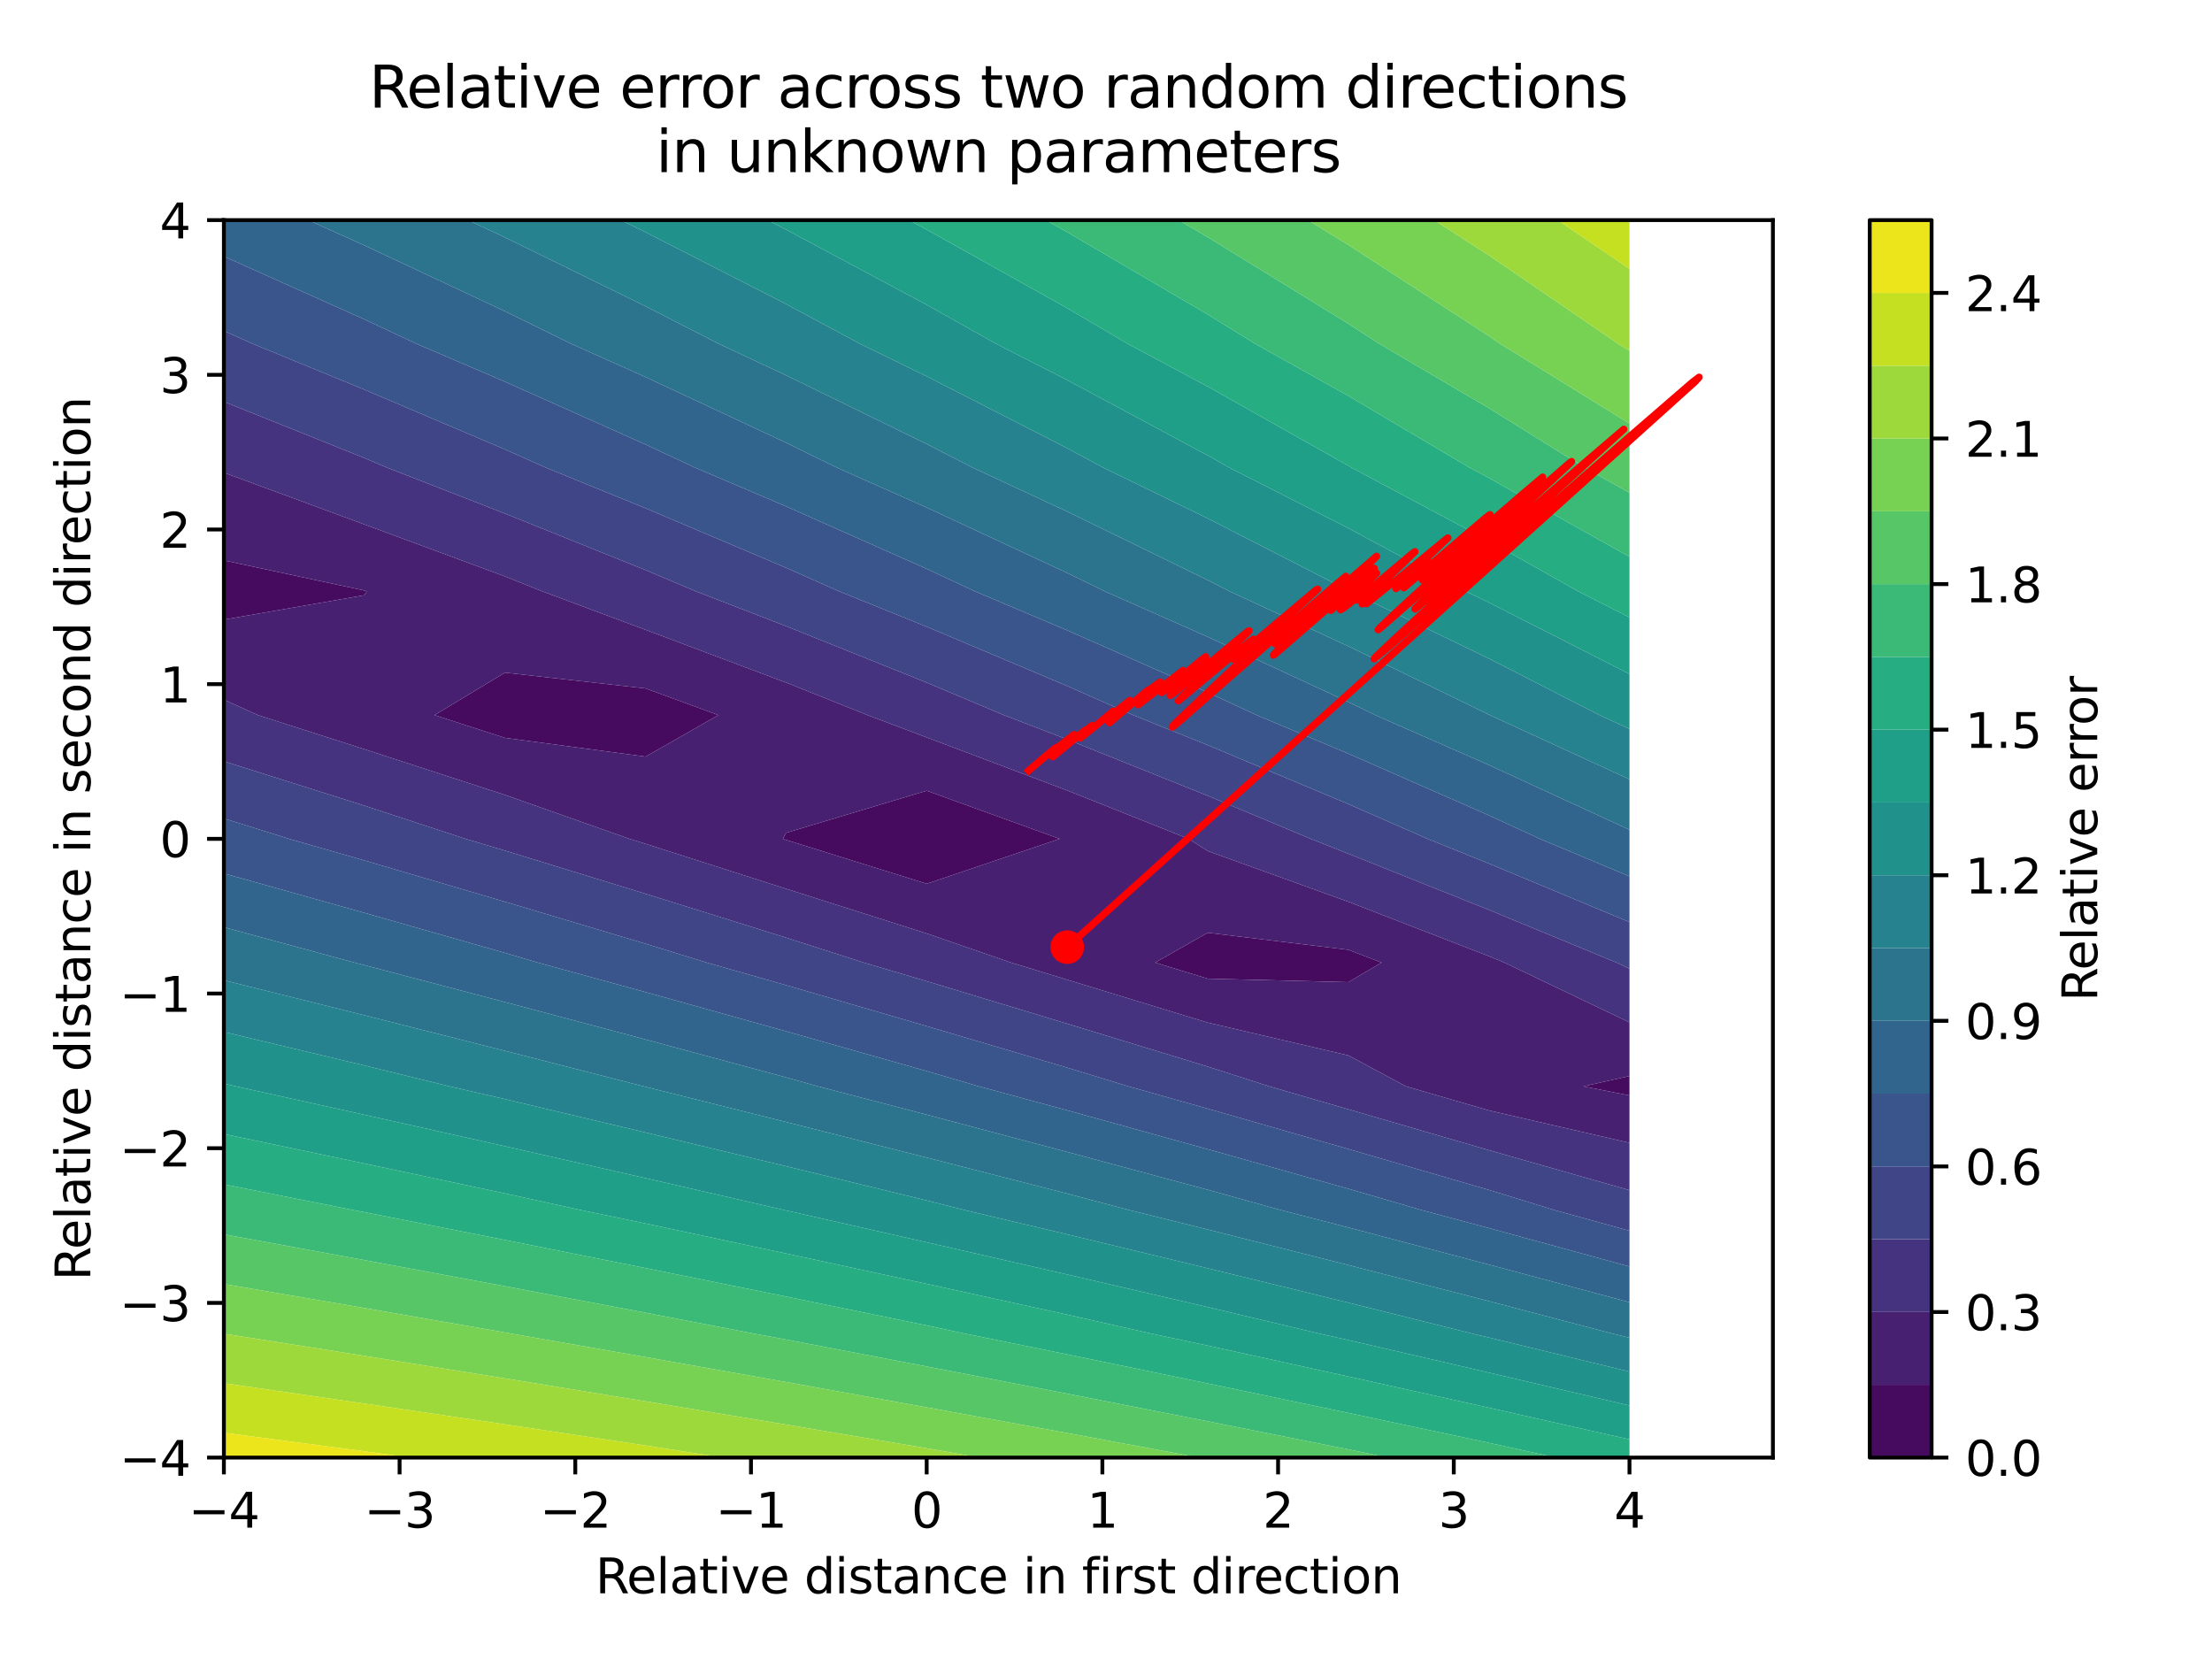 <?xml version="1.0" encoding="utf-8" standalone="no"?>
<!DOCTYPE svg PUBLIC "-//W3C//DTD SVG 1.1//EN"
  "http://www.w3.org/Graphics/SVG/1.1/DTD/svg11.dtd">
<svg xmlns:xlink="http://www.w3.org/1999/xlink" width="460.8pt" height="345.6pt" viewBox="0 0 460.8 345.6" xmlns="http://www.w3.org/2000/svg" version="1.1">
 <defs>
  <style type="text/css">*{stroke-linejoin: round; stroke-linecap: butt}</style>
 </defs>
 <g id="figure_1">
  <g id="patch_1">
   <path d="M 0 345.6 
L 460.8 345.6 
L 460.8 0 
L 0 0 
z
" style="fill: #ffffff"/>
  </g>
  <g id="axes_1">
   <g id="patch_2">
    <path d="M 46.64 303.64 
L 369.328 303.64 
L 369.328 45.856 
L 46.64 45.856 
z
" style="fill: #ffffff"/>
   </g>
   <g id="QuadContourSet_1">
    <path d="M 339.45 228.205 
L 339.45 226.305 
L 339.45 224.153 
L 329.828 226.305 
z
M 251.607 203.874 
L 280.888 204.595 
L 287.802 200.526 
L 280.888 197.861 
L 251.607 194.306 
L 240.637 200.526 
z
M 163.764 174.968 
L 193.045 184.099 
L 220.739 174.748 
L 193.045 164.722 
L 163.764 173.495 
L 163.077 174.748 
z
M 105.202 153.707 
L 134.483 157.62 
L 149.644 148.97 
L 134.483 143.414 
L 105.202 140.119 
L 90.509 148.97 
z
M 75.921 123.984 
L 76.396 123.191 
L 75.921 123.018 
L 46.64 116.739 
L 46.64 123.191 
L 46.64 129.074 
z
" clip-path="url(#p5fdb1853ab)" style="fill: #460b5e"/>
    <path d="M 310.169 231.326 
L 339.45 238.071 
L 339.45 228.205 
L 329.828 226.305 
L 339.45 224.153 
L 339.45 212.982 
L 313.396 200.526 
L 310.169 199.194 
L 280.888 187.855 
L 251.607 177.289 
L 247.623 174.748 
L 222.326 164.669 
L 193.045 153.618 
L 180.725 148.97 
L 163.764 142.195 
L 134.483 131.201 
L 112.991 123.191 
L 105.202 120.08 
L 75.921 109.253 
L 46.64 98.452 
L 46.64 116.739 
L 75.921 123.018 
L 76.396 123.191 
L 75.921 123.984 
L 46.64 129.074 
L 46.64 145.749 
L 53.732 148.97 
L 75.921 156.074 
L 105.202 165.593 
L 131.14 174.748 
L 134.483 175.781 
L 163.764 185.151 
L 193.045 194.455 
L 210.632 200.526 
L 222.326 204.097 
L 251.607 213.033 
L 280.888 219.865 
L 292.898 226.305 
z
M 240.637 200.526 
L 251.607 194.306 
L 280.888 197.861 
L 287.802 200.526 
L 280.888 204.595 
L 251.607 203.874 
z
M 163.077 174.748 
L 163.764 173.495 
L 193.045 164.722 
L 220.739 174.748 
L 193.045 184.099 
L 163.764 174.968 
z
M 90.509 148.97 
L 105.202 140.119 
L 134.483 143.414 
L 149.644 148.97 
L 134.483 157.62 
L 105.202 153.707 
z
" clip-path="url(#p5fdb1853ab)" style="fill: #482071"/>
    <path d="M 280.888 231.089 
L 310.169 239.603 
L 339.45 247.937 
L 339.45 238.071 
L 310.169 231.326 
L 292.898 226.305 
L 280.888 219.865 
L 251.607 213.033 
L 222.326 204.097 
L 210.632 200.526 
L 193.045 194.455 
L 163.764 185.151 
L 134.483 175.781 
L 131.14 174.748 
L 105.202 165.593 
L 75.921 156.074 
L 53.732 148.97 
L 46.64 145.749 
L 46.64 148.97 
L 46.64 158.583 
L 75.921 167.832 
L 96.979 174.748 
L 105.202 177.195 
L 134.483 186.189 
L 163.764 195.333 
L 179.932 200.526 
L 193.045 204.4 
L 222.326 213.256 
L 251.607 222.192 
L 264.407 226.305 
z
M 339.45 212.982 
L 339.45 201.81 
L 336.766 200.526 
L 310.169 189.544 
L 280.888 177.849 
L 273.069 174.748 
L 251.607 165.774 
L 222.326 154.04 
L 209.129 148.97 
L 193.045 142.201 
L 163.764 130.439 
L 144.972 123.191 
L 134.483 118.758 
L 105.202 106.989 
L 80.622 97.413 
L 75.921 95.42 
L 46.64 83.667 
L 46.64 97.413 
L 46.64 98.452 
L 75.921 109.253 
L 105.202 120.08 
L 112.991 123.191 
L 134.483 131.201 
L 163.764 142.195 
L 180.725 148.97 
L 193.045 153.618 
L 222.326 164.669 
L 247.623 174.748 
L 251.607 177.289 
L 280.888 187.855 
L 310.169 199.194 
L 313.396 200.526 
z
" clip-path="url(#p5fdb1853ab)" style="fill: #46337f"/>
    <path d="M 339.45 256.397 
L 339.45 252.083 
L 339.45 247.937 
L 310.169 239.603 
L 280.888 231.089 
L 264.407 226.305 
L 251.607 222.192 
L 222.326 213.256 
L 193.045 204.4 
L 179.932 200.526 
L 163.764 195.333 
L 134.483 186.189 
L 105.202 177.195 
L 96.979 174.748 
L 75.921 167.832 
L 46.64 158.583 
L 46.64 170.498 
L 60.232 174.748 
L 75.921 179.244 
L 105.202 187.85 
L 134.483 196.597 
L 147.226 200.526 
L 163.764 205.232 
L 193.045 213.762 
L 222.326 222.416 
L 235.071 226.305 
L 251.607 230.959 
L 280.888 239.362 
L 310.169 247.881 
L 323.84 252.083 
z
M 339.45 201.81 
L 339.45 200.526 
L 339.45 192.091 
L 310.169 179.895 
L 297.404 174.748 
L 280.888 167.501 
L 251.607 155.224 
L 236.049 148.97 
L 222.326 142.907 
L 193.045 130.558 
L 174.813 123.191 
L 163.764 118.285 
L 134.483 105.877 
L 113.697 97.413 
L 105.202 93.626 
L 75.921 81.172 
L 52.69 71.634 
L 46.64 68.929 
L 46.64 71.634 
L 46.64 83.667 
L 75.921 95.42 
L 80.622 97.413 
L 105.202 106.989 
L 134.483 118.758 
L 144.972 123.191 
L 163.764 130.439 
L 193.045 142.201 
L 209.129 148.97 
L 222.326 154.04 
L 251.607 165.774 
L 273.069 174.748 
L 280.888 177.849 
L 310.169 189.544 
L 336.766 200.526 
z
" clip-path="url(#p5fdb1853ab)" style="fill: #404588"/>
    <path d="M 310.169 255.83 
L 339.45 263.839 
L 339.45 256.397 
L 323.84 252.083 
L 310.169 247.881 
L 280.888 239.362 
L 251.607 230.959 
L 235.071 226.305 
L 222.326 222.416 
L 193.045 213.762 
L 163.764 205.232 
L 147.226 200.526 
L 134.483 196.597 
L 105.202 187.85 
L 75.921 179.244 
L 60.232 174.748 
L 46.64 170.498 
L 46.64 174.748 
L 46.64 181.951 
L 75.921 190.161 
L 105.202 198.504 
L 112.045 200.526 
L 134.483 206.67 
L 163.764 214.837 
L 193.045 223.124 
L 203.915 226.305 
L 222.326 231.297 
L 251.607 239.406 
L 280.888 247.635 
L 296.173 252.083 
z
M 310.169 179.895 
L 339.45 192.091 
L 339.45 182.562 
L 320.789 174.748 
L 310.169 169.855 
L 280.888 157 
L 261.78 148.97 
L 251.607 144.254 
L 222.326 131.314 
L 203.115 123.191 
L 193.045 118.502 
L 163.764 105.491 
L 144.79 97.413 
L 134.483 92.596 
L 105.202 79.524 
L 86.797 71.634 
L 75.921 66.538 
L 46.64 53.413 
L 46.64 68.929 
L 52.69 71.634 
L 75.921 81.172 
L 105.202 93.626 
L 113.697 97.413 
L 134.483 105.877 
L 163.764 118.285 
L 174.813 123.191 
L 193.045 130.558 
L 222.326 142.907 
L 236.049 148.97 
L 251.607 155.224 
L 280.888 167.501 
L 297.404 174.748 
z
" clip-path="url(#p5fdb1853ab)" style="fill: #39558c"/>
    <path d="M 280.888 255.704 
L 310.169 263.439 
L 339.45 271.281 
L 339.45 263.839 
L 310.169 255.83 
L 296.173 252.083 
L 280.888 247.635 
L 251.607 239.406 
L 222.326 231.297 
L 203.915 226.305 
L 193.045 223.124 
L 163.764 214.837 
L 134.483 206.67 
L 112.045 200.526 
L 105.202 198.504 
L 75.921 190.161 
L 46.64 181.951 
L 46.64 193.149 
L 73.831 200.526 
L 75.921 201.055 
L 105.202 208.751 
L 134.483 216.539 
L 163.764 224.442 
L 170.411 226.305 
L 193.045 232.204 
L 222.326 239.974 
L 251.607 247.854 
L 266.83 252.083 
z
M 339.45 182.562 
L 339.45 174.748 
L 339.45 172.856 
L 310.169 159.369 
L 286.503 148.97 
L 280.888 146.238 
L 251.607 132.671 
L 230.167 123.191 
L 222.326 119.363 
L 193.045 105.733 
L 174.345 97.413 
L 163.764 92.233 
L 134.483 78.55 
L 119.03 71.634 
L 105.202 64.853 
L 75.921 51.122 
L 64.218 45.856 
L 46.64 45.856 
L 46.64 53.413 
L 75.921 66.538 
L 86.797 71.634 
L 105.202 79.524 
L 134.483 92.596 
L 144.79 97.413 
L 163.764 105.491 
L 193.045 118.502 
L 203.115 123.191 
L 222.326 131.314 
L 251.607 144.254 
L 261.78 148.97 
L 280.888 157 
L 310.169 169.855 
L 320.789 174.748 
z
" clip-path="url(#p5fdb1853ab)" style="fill: #32658e"/>
    <path d="M 339.45 278.679 
L 339.45 277.862 
L 339.45 271.281 
L 310.169 263.439 
L 280.888 255.704 
L 266.83 252.083 
L 251.607 247.854 
L 222.326 239.974 
L 193.045 232.204 
L 170.411 226.305 
L 163.764 224.442 
L 134.483 216.539 
L 105.202 208.751 
L 75.921 201.055 
L 73.831 200.526 
L 46.64 193.149 
L 46.64 200.526 
L 46.64 204.199 
L 75.921 211.505 
L 105.202 218.903 
L 134.067 226.305 
L 134.483 226.405 
L 163.764 233.732 
L 193.045 241.139 
L 222.326 248.65 
L 235.271 252.083 
L 251.607 256.121 
L 280.888 263.536 
L 310.169 271.049 
L 336.096 277.862 
z
M 310.169 159.369 
L 339.45 172.856 
L 339.45 162.349 
L 310.357 148.97 
L 310.169 148.873 
L 280.888 134.628 
L 256.163 123.191 
L 251.607 120.858 
L 222.326 106.573 
L 202.627 97.413 
L 193.045 92.499 
L 163.764 78.184 
L 149.747 71.634 
L 134.483 63.803 
L 105.202 49.461 
L 97.519 45.856 
L 75.921 45.856 
L 64.218 45.856 
L 75.921 51.122 
L 105.202 64.853 
L 119.03 71.634 
L 134.483 78.55 
L 163.764 92.233 
L 174.345 97.413 
L 193.045 105.733 
L 222.326 119.363 
L 230.167 123.191 
L 251.607 132.671 
L 280.888 146.238 
L 286.503 148.97 
z
" clip-path="url(#p5fdb1853ab)" style="fill: #2c738e"/>
    <path d="M 310.169 278.628 
L 339.45 285.737 
L 339.45 278.679 
L 336.096 277.862 
L 310.169 271.049 
L 280.888 263.536 
L 251.607 256.121 
L 235.271 252.083 
L 222.326 248.65 
L 193.045 241.139 
L 163.764 233.732 
L 134.483 226.405 
L 134.067 226.305 
L 105.202 218.903 
L 75.921 211.505 
L 46.64 204.199 
L 46.64 214.962 
L 75.921 221.955 
L 93.659 226.305 
L 105.202 228.965 
L 134.483 235.915 
L 163.764 242.945 
L 193.045 250.073 
L 200.989 252.083 
L 222.326 257.137 
L 251.607 264.207 
L 280.888 271.368 
L 306.884 277.862 
z
M 339.45 162.349 
L 339.45 151.841 
L 333.205 148.97 
L 310.169 137.196 
L 281.247 123.191 
L 280.888 122.999 
L 251.607 108.004 
L 229.826 97.413 
L 222.326 93.382 
L 193.045 78.397 
L 179.188 71.634 
L 163.764 63.353 
L 134.483 48.376 
L 129.334 45.856 
L 105.202 45.856 
L 97.519 45.856 
L 105.202 49.461 
L 134.483 63.803 
L 149.747 71.634 
L 163.764 78.184 
L 193.045 92.499 
L 202.627 97.413 
L 222.326 106.573 
L 251.607 120.858 
L 256.163 123.191 
L 280.888 134.628 
L 310.169 148.873 
L 310.357 148.97 
z
" clip-path="url(#p5fdb1853ab)" style="fill: #26828e"/>
    <path d="M 280.888 279.159 
L 310.169 285.94 
L 339.45 292.795 
L 339.45 285.737 
L 310.169 278.628 
L 306.884 277.862 
L 280.888 271.368 
L 251.607 264.207 
L 222.326 257.137 
L 200.989 252.083 
L 193.045 250.073 
L 163.764 242.945 
L 134.483 235.915 
L 105.202 228.965 
L 93.659 226.305 
L 75.921 221.955 
L 46.64 214.962 
L 46.64 225.724 
L 49.117 226.305 
L 75.921 232.229 
L 105.202 238.787 
L 134.483 245.426 
L 163.425 252.083 
L 163.764 252.157 
L 193.045 258.793 
L 222.326 265.499 
L 251.607 272.293 
L 275.066 277.862 
z
M 339.45 151.841 
L 339.45 148.97 
L 339.45 140.403 
L 310.169 125.519 
L 305.362 123.191 
L 280.888 110.035 
L 256.09 97.413 
L 251.607 94.886 
L 222.326 79.178 
L 207.537 71.634 
L 193.045 63.486 
L 163.764 47.837 
L 159.887 45.856 
L 134.483 45.856 
L 129.334 45.856 
L 134.483 48.376 
L 163.764 63.353 
L 179.188 71.634 
L 193.045 78.397 
L 222.326 93.382 
L 229.826 97.413 
L 251.607 108.004 
L 280.888 122.999 
L 281.247 123.191 
L 310.169 137.196 
L 333.205 148.97 
z
" clip-path="url(#p5fdb1853ab)" style="fill: #21918c"/>
    <path d="M 251.607 280.316 
L 280.888 286.747 
L 310.169 293.252 
L 339.45 299.854 
L 339.45 292.795 
L 310.169 285.94 
L 280.888 279.159 
L 275.066 277.862 
L 251.607 272.293 
L 222.326 265.499 
L 193.045 258.793 
L 163.764 252.157 
L 163.425 252.083 
L 134.483 245.426 
L 105.202 238.787 
L 75.921 232.229 
L 49.117 226.305 
L 46.64 225.724 
L 46.64 226.305 
L 46.64 236.226 
L 75.921 242.378 
L 105.202 248.61 
L 121.045 252.083 
L 134.483 254.871 
L 163.764 261.125 
L 193.045 267.451 
L 222.326 273.862 
L 240.063 277.862 
z
M 310.169 125.519 
L 339.45 140.403 
L 339.45 128.614 
L 328.766 123.191 
L 310.169 112.686 
L 281.535 97.413 
L 280.888 97.03 
L 251.607 80.531 
L 234.938 71.634 
L 222.326 64.202 
L 193.045 47.831 
L 189.346 45.856 
L 163.764 45.856 
L 159.887 45.856 
L 163.764 47.837 
L 193.045 63.486 
L 207.537 71.634 
L 222.326 79.178 
L 251.607 94.886 
L 256.09 97.413 
L 280.888 110.035 
L 305.362 123.191 
z
" clip-path="url(#p5fdb1853ab)" style="fill: #1f9f88"/>
    <path d="M 222.326 282.137 
L 251.607 288.2 
L 280.888 294.336 
L 310.169 300.564 
L 324.1 303.64 
L 339.45 303.64 
L 339.45 299.854 
L 310.169 293.252 
L 280.888 286.747 
L 251.607 280.316 
L 240.063 277.862 
L 222.326 273.862 
L 193.045 267.451 
L 163.764 261.125 
L 134.483 254.871 
L 121.045 252.083 
L 105.202 248.61 
L 75.921 242.378 
L 46.64 236.226 
L 46.64 246.714 
L 73.622 252.083 
L 75.921 252.519 
L 105.202 258.309 
L 134.483 264.165 
L 163.764 270.094 
L 193.045 276.108 
L 201.233 277.862 
z
M 339.45 128.614 
L 339.45 123.191 
L 339.45 115.991 
L 310.169 99.565 
L 306.134 97.413 
L 280.888 82.469 
L 261.509 71.634 
L 251.607 65.511 
L 222.326 48.352 
L 217.854 45.856 
L 193.045 45.856 
L 189.346 45.856 
L 193.045 47.831 
L 222.326 64.202 
L 234.938 71.634 
L 251.607 80.531 
L 280.888 97.03 
L 281.535 97.413 
L 310.169 112.686 
L 328.766 123.191 
z
" clip-path="url(#p5fdb1853ab)" style="fill: #26ad81"/>
    <path d="M 163.764 279.048 
L 193.045 284.656 
L 222.326 290.332 
L 251.607 296.084 
L 280.888 301.925 
L 289.105 303.64 
L 310.169 303.64 
L 324.1 303.64 
L 310.169 300.564 
L 280.888 294.336 
L 251.607 288.2 
L 222.326 282.137 
L 201.233 277.862 
L 193.045 276.108 
L 163.764 270.094 
L 134.483 264.165 
L 105.202 258.309 
L 75.921 252.519 
L 73.622 252.083 
L 46.64 246.714 
L 46.64 252.083 
L 46.64 257.131 
L 75.921 262.502 
L 105.202 267.941 
L 134.483 273.46 
L 157.31 277.862 
z
M 310.169 99.565 
L 339.45 115.991 
L 339.45 102.658 
L 330.081 97.413 
L 310.169 85.019 
L 287.354 71.634 
L 280.888 67.433 
L 251.607 49.408 
L 245.532 45.856 
L 222.326 45.856 
L 217.854 45.856 
L 222.326 48.352 
L 251.607 65.511 
L 261.509 71.634 
L 280.888 82.469 
L 306.134 97.413 
z
" clip-path="url(#p5fdb1853ab)" style="fill: #3aba76"/>
    <path d="M 134.483 282.708 
L 163.764 287.906 
L 193.045 293.176 
L 222.326 298.527 
L 249.779 303.64 
L 251.607 303.64 
L 280.888 303.64 
L 289.105 303.64 
L 280.888 301.925 
L 251.607 296.084 
L 222.326 290.332 
L 193.045 284.656 
L 163.764 279.048 
L 157.31 277.862 
L 134.483 273.46 
L 105.202 267.941 
L 75.921 262.502 
L 46.64 257.131 
L 46.64 267.476 
L 75.921 272.485 
L 105.202 277.574 
L 106.776 277.862 
z
M 339.45 102.658 
L 339.45 97.413 
L 339.45 88.219 
L 312.558 71.634 
L 310.169 70.001 
L 280.888 51.013 
L 272.479 45.856 
L 251.607 45.856 
L 245.532 45.856 
L 251.607 49.408 
L 280.888 67.433 
L 287.354 71.634 
L 310.169 85.019 
L 330.081 97.413 
z
" clip-path="url(#p5fdb1853ab)" style="fill: #56c667"/>
    <path d="M 75.921 282.448 
L 105.202 287.144 
L 134.483 291.916 
L 163.764 296.764 
L 193.045 301.696 
L 204.1 303.64 
L 222.326 303.64 
L 249.779 303.64 
L 222.326 298.527 
L 193.045 293.176 
L 163.764 287.906 
L 134.483 282.708 
L 106.776 277.862 
L 105.202 277.574 
L 75.921 272.485 
L 46.64 267.476 
L 46.64 277.821 
L 46.886 277.862 
z
M 339.45 88.219 
L 339.45 73.063 
L 337.133 71.634 
L 310.169 53.193 
L 298.782 45.856 
L 280.888 45.856 
L 272.479 45.856 
L 280.888 51.013 
L 310.169 70.001 
L 312.558 71.634 
z
" clip-path="url(#p5fdb1853ab)" style="fill: #77d153"/>
    <path d="M 75.921 292.387 
L 105.202 296.713 
L 134.483 301.124 
L 150.582 303.64 
L 163.764 303.64 
L 193.045 303.64 
L 204.1 303.64 
L 193.045 301.696 
L 163.764 296.764 
L 134.483 291.916 
L 105.202 287.144 
L 75.921 282.448 
L 46.886 277.862 
L 46.64 277.821 
L 46.64 277.862 
L 46.64 288.142 
z
M 339.45 73.063 
L 339.45 71.634 
L 339.45 55.987 
L 324.518 45.856 
L 310.169 45.856 
L 298.782 45.856 
L 310.169 53.193 
L 337.133 71.634 
z
" clip-path="url(#p5fdb1853ab)" style="fill: #9dd93b"/>
    <path d="M 75.921 302.327 
L 85.399 303.64 
L 105.202 303.64 
L 134.483 303.64 
L 150.582 303.64 
L 134.483 301.124 
L 105.202 296.713 
L 75.921 292.387 
L 46.64 288.142 
L 46.64 298.463 
z
M 339.45 55.987 
L 339.45 45.856 
L 324.518 45.856 
z
" clip-path="url(#p5fdb1853ab)" style="fill: #c5e021"/>
    <path d="M 75.921 303.64 
L 85.399 303.64 
L 75.921 302.327 
L 46.64 298.463 
L 46.64 303.64 
z
" clip-path="url(#p5fdb1853ab)" style="fill: #ece51b"/>
   </g>
   <g id="PathCollection_1">
    <defs>
     <path id="m655311a689" d="M 0 3 
C 0.796 3 1.559 2.684 2.121 2.121 
C 2.684 1.559 3 0.796 3 0 
C 3 -0.796 2.684 -1.559 2.121 -2.121 
C 1.559 -2.684 0.796 -3 0 -3 
C -0.796 -3 -1.559 -2.684 -2.121 -2.121 
C -2.684 -1.559 -3 -0.796 -3 0 
C -3 0.796 -2.684 1.559 -2.121 2.121 
C -1.559 2.684 -0.796 3 0 3 
z
" style="stroke: #ff0000"/>
    </defs>
    <g clip-path="url(#p5fdb1853ab)">
     <use xlink:href="#m655311a689" x="222.326" y="197.304" style="fill: #ff0000; stroke: #ff0000"/>
    </g>
   </g>
   <g id="matplotlib.axis_1">
    <g id="xtick_1">
     <g id="line2d_1">
      <defs>
       <path id="m992c150902" d="M 0 0 
L 0 3.5 
" style="stroke: #000000; stroke-width: 0.8"/>
      </defs>
      <g>
       <use xlink:href="#m992c150902" x="46.64" y="303.64" style="stroke: #000000; stroke-width: 0.8"/>
      </g>
     </g>
     <g id="text_1">
      <!-- −4 -->
      <g transform="translate(39.269 318.238) scale(0.1 -0.1)">
       <defs>
        <path id="DejaVuSans-2212" d="M 678 2272 
L 4684 2272 
L 4684 1741 
L 678 1741 
L 678 2272 
z
" transform="scale(0.016)"/>
        <path id="DejaVuSans-34" d="M 2419 4116 
L 825 1625 
L 2419 1625 
L 2419 4116 
z
M 2253 4666 
L 3047 4666 
L 3047 1625 
L 3713 1625 
L 3713 1100 
L 3047 1100 
L 3047 0 
L 2419 0 
L 2419 1100 
L 313 1100 
L 313 1709 
L 2253 4666 
z
" transform="scale(0.016)"/>
       </defs>
       <use xlink:href="#DejaVuSans-2212"/>
       <use xlink:href="#DejaVuSans-34" transform="translate(83.789 0)"/>
      </g>
     </g>
    </g>
    <g id="xtick_2">
     <g id="line2d_2">
      <g>
       <use xlink:href="#m992c150902" x="83.241" y="303.64" style="stroke: #000000; stroke-width: 0.8"/>
      </g>
     </g>
     <g id="text_2">
      <!-- −3 -->
      <g transform="translate(75.87 318.238) scale(0.1 -0.1)">
       <defs>
        <path id="DejaVuSans-33" d="M 2597 2516 
Q 3050 2419 3304 2112 
Q 3559 1806 3559 1356 
Q 3559 666 3084 287 
Q 2609 -91 1734 -91 
Q 1441 -91 1130 -33 
Q 819 25 488 141 
L 488 750 
Q 750 597 1062 519 
Q 1375 441 1716 441 
Q 2309 441 2620 675 
Q 2931 909 2931 1356 
Q 2931 1769 2642 2001 
Q 2353 2234 1838 2234 
L 1294 2234 
L 1294 2753 
L 1863 2753 
Q 2328 2753 2575 2939 
Q 2822 3125 2822 3475 
Q 2822 3834 2567 4026 
Q 2313 4219 1838 4219 
Q 1578 4219 1281 4162 
Q 984 4106 628 3988 
L 628 4550 
Q 988 4650 1302 4700 
Q 1616 4750 1894 4750 
Q 2613 4750 3031 4423 
Q 3450 4097 3450 3541 
Q 3450 3153 3228 2886 
Q 3006 2619 2597 2516 
z
" transform="scale(0.016)"/>
       </defs>
       <use xlink:href="#DejaVuSans-2212"/>
       <use xlink:href="#DejaVuSans-33" transform="translate(83.789 0)"/>
      </g>
     </g>
    </g>
    <g id="xtick_3">
     <g id="line2d_3">
      <g>
       <use xlink:href="#m992c150902" x="119.843" y="303.64" style="stroke: #000000; stroke-width: 0.8"/>
      </g>
     </g>
     <g id="text_3">
      <!-- −2 -->
      <g transform="translate(112.471 318.238) scale(0.1 -0.1)">
       <defs>
        <path id="DejaVuSans-32" d="M 1228 531 
L 3431 531 
L 3431 0 
L 469 0 
L 469 531 
Q 828 903 1448 1529 
Q 2069 2156 2228 2338 
Q 2531 2678 2651 2914 
Q 2772 3150 2772 3378 
Q 2772 3750 2511 3984 
Q 2250 4219 1831 4219 
Q 1534 4219 1204 4116 
Q 875 4013 500 3803 
L 500 4441 
Q 881 4594 1212 4672 
Q 1544 4750 1819 4750 
Q 2544 4750 2975 4387 
Q 3406 4025 3406 3419 
Q 3406 3131 3298 2873 
Q 3191 2616 2906 2266 
Q 2828 2175 2409 1742 
Q 1991 1309 1228 531 
z
" transform="scale(0.016)"/>
       </defs>
       <use xlink:href="#DejaVuSans-2212"/>
       <use xlink:href="#DejaVuSans-32" transform="translate(83.789 0)"/>
      </g>
     </g>
    </g>
    <g id="xtick_4">
     <g id="line2d_4">
      <g>
       <use xlink:href="#m992c150902" x="156.444" y="303.64" style="stroke: #000000; stroke-width: 0.8"/>
      </g>
     </g>
     <g id="text_4">
      <!-- −1 -->
      <g transform="translate(149.073 318.238) scale(0.1 -0.1)">
       <defs>
        <path id="DejaVuSans-31" d="M 794 531 
L 1825 531 
L 1825 4091 
L 703 3866 
L 703 4441 
L 1819 4666 
L 2450 4666 
L 2450 531 
L 3481 531 
L 3481 0 
L 794 0 
L 794 531 
z
" transform="scale(0.016)"/>
       </defs>
       <use xlink:href="#DejaVuSans-2212"/>
       <use xlink:href="#DejaVuSans-31" transform="translate(83.789 0)"/>
      </g>
     </g>
    </g>
    <g id="xtick_5">
     <g id="line2d_5">
      <g>
       <use xlink:href="#m992c150902" x="193.045" y="303.64" style="stroke: #000000; stroke-width: 0.8"/>
      </g>
     </g>
     <g id="text_5">
      <!-- 0 -->
      <g transform="translate(189.864 318.238) scale(0.1 -0.1)">
       <defs>
        <path id="DejaVuSans-30" d="M 2034 4250 
Q 1547 4250 1301 3770 
Q 1056 3291 1056 2328 
Q 1056 1369 1301 889 
Q 1547 409 2034 409 
Q 2525 409 2770 889 
Q 3016 1369 3016 2328 
Q 3016 3291 2770 3770 
Q 2525 4250 2034 4250 
z
M 2034 4750 
Q 2819 4750 3233 4129 
Q 3647 3509 3647 2328 
Q 3647 1150 3233 529 
Q 2819 -91 2034 -91 
Q 1250 -91 836 529 
Q 422 1150 422 2328 
Q 422 3509 836 4129 
Q 1250 4750 2034 4750 
z
" transform="scale(0.016)"/>
       </defs>
       <use xlink:href="#DejaVuSans-30"/>
      </g>
     </g>
    </g>
    <g id="xtick_6">
     <g id="line2d_6">
      <g>
       <use xlink:href="#m992c150902" x="229.646" y="303.64" style="stroke: #000000; stroke-width: 0.8"/>
      </g>
     </g>
     <g id="text_6">
      <!-- 1 -->
      <g transform="translate(226.465 318.238) scale(0.1 -0.1)">
       <use xlink:href="#DejaVuSans-31"/>
      </g>
     </g>
    </g>
    <g id="xtick_7">
     <g id="line2d_7">
      <g>
       <use xlink:href="#m992c150902" x="266.248" y="303.64" style="stroke: #000000; stroke-width: 0.8"/>
      </g>
     </g>
     <g id="text_7">
      <!-- 2 -->
      <g transform="translate(263.066 318.238) scale(0.1 -0.1)">
       <use xlink:href="#DejaVuSans-32"/>
      </g>
     </g>
    </g>
    <g id="xtick_8">
     <g id="line2d_8">
      <g>
       <use xlink:href="#m992c150902" x="302.849" y="303.64" style="stroke: #000000; stroke-width: 0.8"/>
      </g>
     </g>
     <g id="text_8">
      <!-- 3 -->
      <g transform="translate(299.668 318.238) scale(0.1 -0.1)">
       <use xlink:href="#DejaVuSans-33"/>
      </g>
     </g>
    </g>
    <g id="xtick_9">
     <g id="line2d_9">
      <g>
       <use xlink:href="#m992c150902" x="339.45" y="303.64" style="stroke: #000000; stroke-width: 0.8"/>
      </g>
     </g>
     <g id="text_9">
      <!-- 4 -->
      <g transform="translate(336.269 318.238) scale(0.1 -0.1)">
       <use xlink:href="#DejaVuSans-34"/>
      </g>
     </g>
    </g>
    <g id="text_10">
     <!-- Relative distance in first direction -->
     <g transform="translate(124.04 331.917) scale(0.1 -0.1)">
      <defs>
       <path id="DejaVuSans-52" d="M 2841 2188 
Q 3044 2119 3236 1894 
Q 3428 1669 3622 1275 
L 4263 0 
L 3584 0 
L 2988 1197 
Q 2756 1666 2539 1819 
Q 2322 1972 1947 1972 
L 1259 1972 
L 1259 0 
L 628 0 
L 628 4666 
L 2053 4666 
Q 2853 4666 3247 4331 
Q 3641 3997 3641 3322 
Q 3641 2881 3436 2590 
Q 3231 2300 2841 2188 
z
M 1259 4147 
L 1259 2491 
L 2053 2491 
Q 2509 2491 2742 2702 
Q 2975 2913 2975 3322 
Q 2975 3731 2742 3939 
Q 2509 4147 2053 4147 
L 1259 4147 
z
" transform="scale(0.016)"/>
       <path id="DejaVuSans-65" d="M 3597 1894 
L 3597 1613 
L 953 1613 
Q 991 1019 1311 708 
Q 1631 397 2203 397 
Q 2534 397 2845 478 
Q 3156 559 3463 722 
L 3463 178 
Q 3153 47 2828 -22 
Q 2503 -91 2169 -91 
Q 1331 -91 842 396 
Q 353 884 353 1716 
Q 353 2575 817 3079 
Q 1281 3584 2069 3584 
Q 2775 3584 3186 3129 
Q 3597 2675 3597 1894 
z
M 3022 2063 
Q 3016 2534 2758 2815 
Q 2500 3097 2075 3097 
Q 1594 3097 1305 2825 
Q 1016 2553 972 2059 
L 3022 2063 
z
" transform="scale(0.016)"/>
       <path id="DejaVuSans-6c" d="M 603 4863 
L 1178 4863 
L 1178 0 
L 603 0 
L 603 4863 
z
" transform="scale(0.016)"/>
       <path id="DejaVuSans-61" d="M 2194 1759 
Q 1497 1759 1228 1600 
Q 959 1441 959 1056 
Q 959 750 1161 570 
Q 1363 391 1709 391 
Q 2188 391 2477 730 
Q 2766 1069 2766 1631 
L 2766 1759 
L 2194 1759 
z
M 3341 1997 
L 3341 0 
L 2766 0 
L 2766 531 
Q 2569 213 2275 61 
Q 1981 -91 1556 -91 
Q 1019 -91 701 211 
Q 384 513 384 1019 
Q 384 1609 779 1909 
Q 1175 2209 1959 2209 
L 2766 2209 
L 2766 2266 
Q 2766 2663 2505 2880 
Q 2244 3097 1772 3097 
Q 1472 3097 1187 3025 
Q 903 2953 641 2809 
L 641 3341 
Q 956 3463 1253 3523 
Q 1550 3584 1831 3584 
Q 2591 3584 2966 3190 
Q 3341 2797 3341 1997 
z
" transform="scale(0.016)"/>
       <path id="DejaVuSans-74" d="M 1172 4494 
L 1172 3500 
L 2356 3500 
L 2356 3053 
L 1172 3053 
L 1172 1153 
Q 1172 725 1289 603 
Q 1406 481 1766 481 
L 2356 481 
L 2356 0 
L 1766 0 
Q 1100 0 847 248 
Q 594 497 594 1153 
L 594 3053 
L 172 3053 
L 172 3500 
L 594 3500 
L 594 4494 
L 1172 4494 
z
" transform="scale(0.016)"/>
       <path id="DejaVuSans-69" d="M 603 3500 
L 1178 3500 
L 1178 0 
L 603 0 
L 603 3500 
z
M 603 4863 
L 1178 4863 
L 1178 4134 
L 603 4134 
L 603 4863 
z
" transform="scale(0.016)"/>
       <path id="DejaVuSans-76" d="M 191 3500 
L 800 3500 
L 1894 563 
L 2988 3500 
L 3597 3500 
L 2284 0 
L 1503 0 
L 191 3500 
z
" transform="scale(0.016)"/>
       <path id="DejaVuSans-20" transform="scale(0.016)"/>
       <path id="DejaVuSans-64" d="M 2906 2969 
L 2906 4863 
L 3481 4863 
L 3481 0 
L 2906 0 
L 2906 525 
Q 2725 213 2448 61 
Q 2172 -91 1784 -91 
Q 1150 -91 751 415 
Q 353 922 353 1747 
Q 353 2572 751 3078 
Q 1150 3584 1784 3584 
Q 2172 3584 2448 3432 
Q 2725 3281 2906 2969 
z
M 947 1747 
Q 947 1113 1208 752 
Q 1469 391 1925 391 
Q 2381 391 2643 752 
Q 2906 1113 2906 1747 
Q 2906 2381 2643 2742 
Q 2381 3103 1925 3103 
Q 1469 3103 1208 2742 
Q 947 2381 947 1747 
z
" transform="scale(0.016)"/>
       <path id="DejaVuSans-73" d="M 2834 3397 
L 2834 2853 
Q 2591 2978 2328 3040 
Q 2066 3103 1784 3103 
Q 1356 3103 1142 2972 
Q 928 2841 928 2578 
Q 928 2378 1081 2264 
Q 1234 2150 1697 2047 
L 1894 2003 
Q 2506 1872 2764 1633 
Q 3022 1394 3022 966 
Q 3022 478 2636 193 
Q 2250 -91 1575 -91 
Q 1294 -91 989 -36 
Q 684 19 347 128 
L 347 722 
Q 666 556 975 473 
Q 1284 391 1588 391 
Q 1994 391 2212 530 
Q 2431 669 2431 922 
Q 2431 1156 2273 1281 
Q 2116 1406 1581 1522 
L 1381 1569 
Q 847 1681 609 1914 
Q 372 2147 372 2553 
Q 372 3047 722 3315 
Q 1072 3584 1716 3584 
Q 2034 3584 2315 3537 
Q 2597 3491 2834 3397 
z
" transform="scale(0.016)"/>
       <path id="DejaVuSans-6e" d="M 3513 2113 
L 3513 0 
L 2938 0 
L 2938 2094 
Q 2938 2591 2744 2837 
Q 2550 3084 2163 3084 
Q 1697 3084 1428 2787 
Q 1159 2491 1159 1978 
L 1159 0 
L 581 0 
L 581 3500 
L 1159 3500 
L 1159 2956 
Q 1366 3272 1645 3428 
Q 1925 3584 2291 3584 
Q 2894 3584 3203 3211 
Q 3513 2838 3513 2113 
z
" transform="scale(0.016)"/>
       <path id="DejaVuSans-63" d="M 3122 3366 
L 3122 2828 
Q 2878 2963 2633 3030 
Q 2388 3097 2138 3097 
Q 1578 3097 1268 2742 
Q 959 2388 959 1747 
Q 959 1106 1268 751 
Q 1578 397 2138 397 
Q 2388 397 2633 464 
Q 2878 531 3122 666 
L 3122 134 
Q 2881 22 2623 -34 
Q 2366 -91 2075 -91 
Q 1284 -91 818 406 
Q 353 903 353 1747 
Q 353 2603 823 3093 
Q 1294 3584 2113 3584 
Q 2378 3584 2631 3529 
Q 2884 3475 3122 3366 
z
" transform="scale(0.016)"/>
       <path id="DejaVuSans-66" d="M 2375 4863 
L 2375 4384 
L 1825 4384 
Q 1516 4384 1395 4259 
Q 1275 4134 1275 3809 
L 1275 3500 
L 2222 3500 
L 2222 3053 
L 1275 3053 
L 1275 0 
L 697 0 
L 697 3053 
L 147 3053 
L 147 3500 
L 697 3500 
L 697 3744 
Q 697 4328 969 4595 
Q 1241 4863 1831 4863 
L 2375 4863 
z
" transform="scale(0.016)"/>
       <path id="DejaVuSans-72" d="M 2631 2963 
Q 2534 3019 2420 3045 
Q 2306 3072 2169 3072 
Q 1681 3072 1420 2755 
Q 1159 2438 1159 1844 
L 1159 0 
L 581 0 
L 581 3500 
L 1159 3500 
L 1159 2956 
Q 1341 3275 1631 3429 
Q 1922 3584 2338 3584 
Q 2397 3584 2469 3576 
Q 2541 3569 2628 3553 
L 2631 2963 
z
" transform="scale(0.016)"/>
       <path id="DejaVuSans-6f" d="M 1959 3097 
Q 1497 3097 1228 2736 
Q 959 2375 959 1747 
Q 959 1119 1226 758 
Q 1494 397 1959 397 
Q 2419 397 2687 759 
Q 2956 1122 2956 1747 
Q 2956 2369 2687 2733 
Q 2419 3097 1959 3097 
z
M 1959 3584 
Q 2709 3584 3137 3096 
Q 3566 2609 3566 1747 
Q 3566 888 3137 398 
Q 2709 -91 1959 -91 
Q 1206 -91 779 398 
Q 353 888 353 1747 
Q 353 2609 779 3096 
Q 1206 3584 1959 3584 
z
" transform="scale(0.016)"/>
      </defs>
      <use xlink:href="#DejaVuSans-52"/>
      <use xlink:href="#DejaVuSans-65" transform="translate(64.982 0)"/>
      <use xlink:href="#DejaVuSans-6c" transform="translate(126.506 0)"/>
      <use xlink:href="#DejaVuSans-61" transform="translate(154.289 0)"/>
      <use xlink:href="#DejaVuSans-74" transform="translate(215.568 0)"/>
      <use xlink:href="#DejaVuSans-69" transform="translate(254.777 0)"/>
      <use xlink:href="#DejaVuSans-76" transform="translate(282.561 0)"/>
      <use xlink:href="#DejaVuSans-65" transform="translate(341.74 0)"/>
      <use xlink:href="#DejaVuSans-20" transform="translate(403.264 0)"/>
      <use xlink:href="#DejaVuSans-64" transform="translate(435.051 0)"/>
      <use xlink:href="#DejaVuSans-69" transform="translate(498.527 0)"/>
      <use xlink:href="#DejaVuSans-73" transform="translate(526.311 0)"/>
      <use xlink:href="#DejaVuSans-74" transform="translate(578.41 0)"/>
      <use xlink:href="#DejaVuSans-61" transform="translate(617.619 0)"/>
      <use xlink:href="#DejaVuSans-6e" transform="translate(678.898 0)"/>
      <use xlink:href="#DejaVuSans-63" transform="translate(742.277 0)"/>
      <use xlink:href="#DejaVuSans-65" transform="translate(797.258 0)"/>
      <use xlink:href="#DejaVuSans-20" transform="translate(858.781 0)"/>
      <use xlink:href="#DejaVuSans-69" transform="translate(890.568 0)"/>
      <use xlink:href="#DejaVuSans-6e" transform="translate(918.352 0)"/>
      <use xlink:href="#DejaVuSans-20" transform="translate(981.73 0)"/>
      <use xlink:href="#DejaVuSans-66" transform="translate(1013.518 0)"/>
      <use xlink:href="#DejaVuSans-69" transform="translate(1048.723 0)"/>
      <use xlink:href="#DejaVuSans-72" transform="translate(1076.506 0)"/>
      <use xlink:href="#DejaVuSans-73" transform="translate(1117.619 0)"/>
      <use xlink:href="#DejaVuSans-74" transform="translate(1169.719 0)"/>
      <use xlink:href="#DejaVuSans-20" transform="translate(1208.928 0)"/>
      <use xlink:href="#DejaVuSans-64" transform="translate(1240.715 0)"/>
      <use xlink:href="#DejaVuSans-69" transform="translate(1304.191 0)"/>
      <use xlink:href="#DejaVuSans-72" transform="translate(1331.975 0)"/>
      <use xlink:href="#DejaVuSans-65" transform="translate(1370.838 0)"/>
      <use xlink:href="#DejaVuSans-63" transform="translate(1432.361 0)"/>
      <use xlink:href="#DejaVuSans-74" transform="translate(1487.342 0)"/>
      <use xlink:href="#DejaVuSans-69" transform="translate(1526.551 0)"/>
      <use xlink:href="#DejaVuSans-6f" transform="translate(1554.334 0)"/>
      <use xlink:href="#DejaVuSans-6e" transform="translate(1615.516 0)"/>
     </g>
    </g>
   </g>
   <g id="matplotlib.axis_2">
    <g id="ytick_1">
     <g id="line2d_10">
      <defs>
       <path id="mbba100298b" d="M 0 0 
L -3.5 0 
" style="stroke: #000000; stroke-width: 0.8"/>
      </defs>
      <g>
       <use xlink:href="#mbba100298b" x="46.64" y="303.64" style="stroke: #000000; stroke-width: 0.8"/>
      </g>
     </g>
     <g id="text_11">
      <!-- −4 -->
      <g transform="translate(24.898 307.439) scale(0.1 -0.1)">
       <use xlink:href="#DejaVuSans-2212"/>
       <use xlink:href="#DejaVuSans-34" transform="translate(83.789 0)"/>
      </g>
     </g>
    </g>
    <g id="ytick_2">
     <g id="line2d_11">
      <g>
       <use xlink:href="#mbba100298b" x="46.64" y="271.417" style="stroke: #000000; stroke-width: 0.8"/>
      </g>
     </g>
     <g id="text_12">
      <!-- −3 -->
      <g transform="translate(24.898 275.216) scale(0.1 -0.1)">
       <use xlink:href="#DejaVuSans-2212"/>
       <use xlink:href="#DejaVuSans-33" transform="translate(83.789 0)"/>
      </g>
     </g>
    </g>
    <g id="ytick_3">
     <g id="line2d_12">
      <g>
       <use xlink:href="#mbba100298b" x="46.64" y="239.194" style="stroke: #000000; stroke-width: 0.8"/>
      </g>
     </g>
     <g id="text_13">
      <!-- −2 -->
      <g transform="translate(24.898 242.993) scale(0.1 -0.1)">
       <use xlink:href="#DejaVuSans-2212"/>
       <use xlink:href="#DejaVuSans-32" transform="translate(83.789 0)"/>
      </g>
     </g>
    </g>
    <g id="ytick_4">
     <g id="line2d_13">
      <g>
       <use xlink:href="#mbba100298b" x="46.64" y="206.971" style="stroke: #000000; stroke-width: 0.8"/>
      </g>
     </g>
     <g id="text_14">
      <!-- −1 -->
      <g transform="translate(24.898 210.77) scale(0.1 -0.1)">
       <use xlink:href="#DejaVuSans-2212"/>
       <use xlink:href="#DejaVuSans-31" transform="translate(83.789 0)"/>
      </g>
     </g>
    </g>
    <g id="ytick_5">
     <g id="line2d_14">
      <g>
       <use xlink:href="#mbba100298b" x="46.64" y="174.748" style="stroke: #000000; stroke-width: 0.8"/>
      </g>
     </g>
     <g id="text_15">
      <!-- 0 -->
      <g transform="translate(33.278 178.547) scale(0.1 -0.1)">
       <use xlink:href="#DejaVuSans-30"/>
      </g>
     </g>
    </g>
    <g id="ytick_6">
     <g id="line2d_15">
      <g>
       <use xlink:href="#mbba100298b" x="46.64" y="142.525" style="stroke: #000000; stroke-width: 0.8"/>
      </g>
     </g>
     <g id="text_16">
      <!-- 1 -->
      <g transform="translate(33.278 146.324) scale(0.1 -0.1)">
       <use xlink:href="#DejaVuSans-31"/>
      </g>
     </g>
    </g>
    <g id="ytick_7">
     <g id="line2d_16">
      <g>
       <use xlink:href="#mbba100298b" x="46.64" y="110.302" style="stroke: #000000; stroke-width: 0.8"/>
      </g>
     </g>
     <g id="text_17">
      <!-- 2 -->
      <g transform="translate(33.278 114.101) scale(0.1 -0.1)">
       <use xlink:href="#DejaVuSans-32"/>
      </g>
     </g>
    </g>
    <g id="ytick_8">
     <g id="line2d_17">
      <g>
       <use xlink:href="#mbba100298b" x="46.64" y="78.079" style="stroke: #000000; stroke-width: 0.8"/>
      </g>
     </g>
     <g id="text_18">
      <!-- 3 -->
      <g transform="translate(33.278 81.878) scale(0.1 -0.1)">
       <use xlink:href="#DejaVuSans-33"/>
      </g>
     </g>
    </g>
    <g id="ytick_9">
     <g id="line2d_18">
      <g>
       <use xlink:href="#mbba100298b" x="46.64" y="45.856" style="stroke: #000000; stroke-width: 0.8"/>
      </g>
     </g>
     <g id="text_19">
      <!-- 4 -->
      <g transform="translate(33.278 49.655) scale(0.1 -0.1)">
       <use xlink:href="#DejaVuSans-34"/>
      </g>
     </g>
    </g>
    <g id="text_20">
     <!-- Relative distance in second direction -->
     <g transform="translate(18.818 266.755) rotate(-90) scale(0.1 -0.1)">
      <use xlink:href="#DejaVuSans-52"/>
      <use xlink:href="#DejaVuSans-65" transform="translate(64.982 0)"/>
      <use xlink:href="#DejaVuSans-6c" transform="translate(126.506 0)"/>
      <use xlink:href="#DejaVuSans-61" transform="translate(154.289 0)"/>
      <use xlink:href="#DejaVuSans-74" transform="translate(215.568 0)"/>
      <use xlink:href="#DejaVuSans-69" transform="translate(254.777 0)"/>
      <use xlink:href="#DejaVuSans-76" transform="translate(282.561 0)"/>
      <use xlink:href="#DejaVuSans-65" transform="translate(341.74 0)"/>
      <use xlink:href="#DejaVuSans-20" transform="translate(403.264 0)"/>
      <use xlink:href="#DejaVuSans-64" transform="translate(435.051 0)"/>
      <use xlink:href="#DejaVuSans-69" transform="translate(498.527 0)"/>
      <use xlink:href="#DejaVuSans-73" transform="translate(526.311 0)"/>
      <use xlink:href="#DejaVuSans-74" transform="translate(578.41 0)"/>
      <use xlink:href="#DejaVuSans-61" transform="translate(617.619 0)"/>
      <use xlink:href="#DejaVuSans-6e" transform="translate(678.898 0)"/>
      <use xlink:href="#DejaVuSans-63" transform="translate(742.277 0)"/>
      <use xlink:href="#DejaVuSans-65" transform="translate(797.258 0)"/>
      <use xlink:href="#DejaVuSans-20" transform="translate(858.781 0)"/>
      <use xlink:href="#DejaVuSans-69" transform="translate(890.568 0)"/>
      <use xlink:href="#DejaVuSans-6e" transform="translate(918.352 0)"/>
      <use xlink:href="#DejaVuSans-20" transform="translate(981.73 0)"/>
      <use xlink:href="#DejaVuSans-73" transform="translate(1013.518 0)"/>
      <use xlink:href="#DejaVuSans-65" transform="translate(1065.617 0)"/>
      <use xlink:href="#DejaVuSans-63" transform="translate(1127.141 0)"/>
      <use xlink:href="#DejaVuSans-6f" transform="translate(1182.121 0)"/>
      <use xlink:href="#DejaVuSans-6e" transform="translate(1243.303 0)"/>
      <use xlink:href="#DejaVuSans-64" transform="translate(1306.682 0)"/>
      <use xlink:href="#DejaVuSans-20" transform="translate(1370.158 0)"/>
      <use xlink:href="#DejaVuSans-64" transform="translate(1401.945 0)"/>
      <use xlink:href="#DejaVuSans-69" transform="translate(1465.422 0)"/>
      <use xlink:href="#DejaVuSans-72" transform="translate(1493.205 0)"/>
      <use xlink:href="#DejaVuSans-65" transform="translate(1532.068 0)"/>
      <use xlink:href="#DejaVuSans-63" transform="translate(1593.592 0)"/>
      <use xlink:href="#DejaVuSans-74" transform="translate(1648.572 0)"/>
      <use xlink:href="#DejaVuSans-69" transform="translate(1687.781 0)"/>
      <use xlink:href="#DejaVuSans-6f" transform="translate(1715.564 0)"/>
      <use xlink:href="#DejaVuSans-6e" transform="translate(1776.746 0)"/>
     </g>
    </g>
   </g>
   <g id="line2d_19">
    <path d="M 222.326 197.304 
L 353.097 79.53 
L 353.962 78.574 
L 352.619 79.59 
L 338.698 91.633 
L 289.605 134.511 
L 286.246 137.246 
L 286.807 136.62 
L 291.528 132.159 
L 310.852 114.429 
L 338.266 89.422 
L 330.877 95.747 
L 297.823 124.411 
L 294.794 126.877 
L 294.807 126.744 
L 297.136 124.425 
L 312.482 110.133 
L 327.133 96.451 
L 327.387 96.143 
L 327.071 96.349 
L 313.984 107.747 
L 287.855 130.596 
L 287.099 131.186 
L 287.403 130.825 
L 290.601 127.775 
L 309.484 110.389 
L 321.369 99.388 
L 317.395 102.748 
L 297.521 119.919 
L 296.312 120.827 
L 296.605 120.473 
L 301.263 115.841 
L 310.416 107.208 
L 310.181 107.335 
L 309.368 107.982 
L 292.449 122.453 
L 293.367 121.382 
L 292.984 121.635 
L 292.962 121.568 
L 296.113 118.479 
L 297.549 117.102 
L 290.801 122.625 
L 290.851 122.477 
L 293.396 119.904 
L 301.622 112.053 
L 300.664 112.803 
L 289.942 121.679 
L 290.326 121.234 
L 289.642 121.738 
L 284.656 125.772 
L 286.053 124.309 
L 287.223 123.16 
L 284.96 124.952 
L 283.754 125.807 
L 283.971 125.503 
L 285.583 123.849 
L 294.754 114.924 
L 294.354 115.19 
L 282.689 125.015 
L 282.683 124.938 
L 284.642 122.918 
L 279.845 126.693 
L 279.236 127.031 
L 279.393 126.788 
L 282.188 123.981 
L 286.765 119.405 
L 285.601 120.113 
L 280.505 124.441 
L 277.221 127.155 
L 277.195 127.101 
L 280.602 123.804 
L 286.287 118.389 
L 282.753 121.398 
L 265.512 136.347 
L 265.256 136.483 
L 266.313 135.341 
L 271.776 130.129 
L 285.546 117.117 
L 286.764 115.875 
L 265.612 134.142 
L 265.65 134.029 
L 267.457 132.236 
L 280.378 120.046 
L 278.853 121.314 
L 273.61 125.83 
L 245.237 150.658 
L 244.195 151.468 
L 244.298 151.247 
L 245.252 150.251 
L 253.746 142.181 
L 274.495 122.725 
L 274.059 122.992 
L 257.008 137.37 
L 256.986 137.299 
L 258.437 135.813 
L 261.101 133.147 
L 259.97 133.979 
L 256.954 136.431 
L 245.496 145.996 
L 246.935 144.489 
L 260.013 131.637 
L 260.189 131.396 
L 259.987 131.498 
L 257.462 133.554 
L 244.846 144.123 
L 243.76 144.878 
L 243.776 144.783 
L 244.85 143.654 
L 249.859 138.543 
L 250.158 138.146 
L 251.185 137.028 
L 251.115 137.029 
L 251.179 136.796 
L 250.463 137.33 
L 242.004 144.277 
L 242.203 144.04 
L 244.667 141.572 
L 246.44 139.67 
L 241.88 143.171 
L 237.288 146.693 
L 237.08 146.832 
L 237.076 146.786 
L 238.86 144.873 
L 241.675 142.089 
L 241.27 142.357 
L 239.024 144.005 
L 239.223 143.742 
L 239.164 143.753 
L 238.165 144.575 
L 231.114 150.574 
L 231.215 150.271 
L 232.838 148.591 
L 235.411 145.911 
L 235.364 145.908 
L 234.114 146.906 
L 231.231 149.204 
L 231.126 149.225 
L 231.024 149.28 
L 231.055 149.213 
L 231.919 148.162 
L 231.881 148.161 
L 228.211 151.222 
L 225.017 153.763 
L 225.063 153.684 
L 227.498 151.124 
L 226.659 151.807 
L 225.93 152.315 
L 225.959 152.251 
L 226.084 152.1 
L 225.706 152.403 
L 222.54 155.005 
L 219.354 157.624 
L 219.288 157.646 
L 219.371 157.529 
L 220.632 156.22 
L 223.742 153.012 
L 219.287 156.544 
L 219.465 156.305 
L 219.935 155.751 
L 219.642 155.972 
L 217.087 158.145 
L 214.28 160.53 
L 214.28 160.53 
" clip-path="url(#p5fdb1853ab)" style="fill: none; stroke: #ff0000; stroke-width: 1.5; stroke-linecap: square"/>
   </g>
   <g id="patch_3">
    <path d="M 46.64 303.64 
L 46.64 45.856 
" style="fill: none; stroke: #000000; stroke-width: 0.8; stroke-linejoin: miter; stroke-linecap: square"/>
   </g>
   <g id="patch_4">
    <path d="M 369.328 303.64 
L 369.328 45.856 
" style="fill: none; stroke: #000000; stroke-width: 0.8; stroke-linejoin: miter; stroke-linecap: square"/>
   </g>
   <g id="patch_5">
    <path d="M 46.64 303.64 
L 369.328 303.64 
" style="fill: none; stroke: #000000; stroke-width: 0.8; stroke-linejoin: miter; stroke-linecap: square"/>
   </g>
   <g id="patch_6">
    <path d="M 46.64 45.856 
L 369.328 45.856 
" style="fill: none; stroke: #000000; stroke-width: 0.8; stroke-linejoin: miter; stroke-linecap: square"/>
   </g>
   <g id="text_21">
    <!-- Relative error across two random directions -->
    <g transform="translate(76.882 22.419) scale(0.12 -0.12)">
     <defs>
      <path id="DejaVuSans-77" d="M 269 3500 
L 844 3500 
L 1563 769 
L 2278 3500 
L 2956 3500 
L 3675 769 
L 4391 3500 
L 4966 3500 
L 4050 0 
L 3372 0 
L 2619 2869 
L 1863 0 
L 1184 0 
L 269 3500 
z
" transform="scale(0.016)"/>
      <path id="DejaVuSans-6d" d="M 3328 2828 
Q 3544 3216 3844 3400 
Q 4144 3584 4550 3584 
Q 5097 3584 5394 3201 
Q 5691 2819 5691 2113 
L 5691 0 
L 5113 0 
L 5113 2094 
Q 5113 2597 4934 2840 
Q 4756 3084 4391 3084 
Q 3944 3084 3684 2787 
Q 3425 2491 3425 1978 
L 3425 0 
L 2847 0 
L 2847 2094 
Q 2847 2600 2669 2842 
Q 2491 3084 2119 3084 
Q 1678 3084 1418 2786 
Q 1159 2488 1159 1978 
L 1159 0 
L 581 0 
L 581 3500 
L 1159 3500 
L 1159 2956 
Q 1356 3278 1631 3431 
Q 1906 3584 2284 3584 
Q 2666 3584 2933 3390 
Q 3200 3197 3328 2828 
z
" transform="scale(0.016)"/>
     </defs>
     <use xlink:href="#DejaVuSans-52"/>
     <use xlink:href="#DejaVuSans-65" transform="translate(64.982 0)"/>
     <use xlink:href="#DejaVuSans-6c" transform="translate(126.506 0)"/>
     <use xlink:href="#DejaVuSans-61" transform="translate(154.289 0)"/>
     <use xlink:href="#DejaVuSans-74" transform="translate(215.568 0)"/>
     <use xlink:href="#DejaVuSans-69" transform="translate(254.777 0)"/>
     <use xlink:href="#DejaVuSans-76" transform="translate(282.561 0)"/>
     <use xlink:href="#DejaVuSans-65" transform="translate(341.74 0)"/>
     <use xlink:href="#DejaVuSans-20" transform="translate(403.264 0)"/>
     <use xlink:href="#DejaVuSans-65" transform="translate(435.051 0)"/>
     <use xlink:href="#DejaVuSans-72" transform="translate(496.574 0)"/>
     <use xlink:href="#DejaVuSans-72" transform="translate(535.938 0)"/>
     <use xlink:href="#DejaVuSans-6f" transform="translate(574.801 0)"/>
     <use xlink:href="#DejaVuSans-72" transform="translate(635.982 0)"/>
     <use xlink:href="#DejaVuSans-20" transform="translate(677.096 0)"/>
     <use xlink:href="#DejaVuSans-61" transform="translate(708.883 0)"/>
     <use xlink:href="#DejaVuSans-63" transform="translate(770.162 0)"/>
     <use xlink:href="#DejaVuSans-72" transform="translate(825.143 0)"/>
     <use xlink:href="#DejaVuSans-6f" transform="translate(864.006 0)"/>
     <use xlink:href="#DejaVuSans-73" transform="translate(925.188 0)"/>
     <use xlink:href="#DejaVuSans-73" transform="translate(977.287 0)"/>
     <use xlink:href="#DejaVuSans-20" transform="translate(1029.387 0)"/>
     <use xlink:href="#DejaVuSans-74" transform="translate(1061.174 0)"/>
     <use xlink:href="#DejaVuSans-77" transform="translate(1100.383 0)"/>
     <use xlink:href="#DejaVuSans-6f" transform="translate(1182.17 0)"/>
     <use xlink:href="#DejaVuSans-20" transform="translate(1243.352 0)"/>
     <use xlink:href="#DejaVuSans-72" transform="translate(1275.139 0)"/>
     <use xlink:href="#DejaVuSans-61" transform="translate(1316.252 0)"/>
     <use xlink:href="#DejaVuSans-6e" transform="translate(1377.531 0)"/>
     <use xlink:href="#DejaVuSans-64" transform="translate(1440.91 0)"/>
     <use xlink:href="#DejaVuSans-6f" transform="translate(1504.387 0)"/>
     <use xlink:href="#DejaVuSans-6d" transform="translate(1565.568 0)"/>
     <use xlink:href="#DejaVuSans-20" transform="translate(1662.98 0)"/>
     <use xlink:href="#DejaVuSans-64" transform="translate(1694.768 0)"/>
     <use xlink:href="#DejaVuSans-69" transform="translate(1758.244 0)"/>
     <use xlink:href="#DejaVuSans-72" transform="translate(1786.027 0)"/>
     <use xlink:href="#DejaVuSans-65" transform="translate(1824.891 0)"/>
     <use xlink:href="#DejaVuSans-63" transform="translate(1886.414 0)"/>
     <use xlink:href="#DejaVuSans-74" transform="translate(1941.395 0)"/>
     <use xlink:href="#DejaVuSans-69" transform="translate(1980.604 0)"/>
     <use xlink:href="#DejaVuSans-6f" transform="translate(2008.387 0)"/>
     <use xlink:href="#DejaVuSans-6e" transform="translate(2069.568 0)"/>
     <use xlink:href="#DejaVuSans-73" transform="translate(2132.947 0)"/>
    </g>
    <!-- in unknown parameters -->
    <g transform="translate(136.637 35.856) scale(0.12 -0.12)">
     <defs>
      <path id="DejaVuSans-75" d="M 544 1381 
L 544 3500 
L 1119 3500 
L 1119 1403 
Q 1119 906 1312 657 
Q 1506 409 1894 409 
Q 2359 409 2629 706 
Q 2900 1003 2900 1516 
L 2900 3500 
L 3475 3500 
L 3475 0 
L 2900 0 
L 2900 538 
Q 2691 219 2414 64 
Q 2138 -91 1772 -91 
Q 1169 -91 856 284 
Q 544 659 544 1381 
z
M 1991 3584 
L 1991 3584 
z
" transform="scale(0.016)"/>
      <path id="DejaVuSans-6b" d="M 581 4863 
L 1159 4863 
L 1159 1991 
L 2875 3500 
L 3609 3500 
L 1753 1863 
L 3688 0 
L 2938 0 
L 1159 1709 
L 1159 0 
L 581 0 
L 581 4863 
z
" transform="scale(0.016)"/>
      <path id="DejaVuSans-70" d="M 1159 525 
L 1159 -1331 
L 581 -1331 
L 581 3500 
L 1159 3500 
L 1159 2969 
Q 1341 3281 1617 3432 
Q 1894 3584 2278 3584 
Q 2916 3584 3314 3078 
Q 3713 2572 3713 1747 
Q 3713 922 3314 415 
Q 2916 -91 2278 -91 
Q 1894 -91 1617 61 
Q 1341 213 1159 525 
z
M 3116 1747 
Q 3116 2381 2855 2742 
Q 2594 3103 2138 3103 
Q 1681 3103 1420 2742 
Q 1159 2381 1159 1747 
Q 1159 1113 1420 752 
Q 1681 391 2138 391 
Q 2594 391 2855 752 
Q 3116 1113 3116 1747 
z
" transform="scale(0.016)"/>
     </defs>
     <use xlink:href="#DejaVuSans-69"/>
     <use xlink:href="#DejaVuSans-6e" transform="translate(27.783 0)"/>
     <use xlink:href="#DejaVuSans-20" transform="translate(91.162 0)"/>
     <use xlink:href="#DejaVuSans-75" transform="translate(122.949 0)"/>
     <use xlink:href="#DejaVuSans-6e" transform="translate(186.328 0)"/>
     <use xlink:href="#DejaVuSans-6b" transform="translate(249.707 0)"/>
     <use xlink:href="#DejaVuSans-6e" transform="translate(307.617 0)"/>
     <use xlink:href="#DejaVuSans-6f" transform="translate(370.996 0)"/>
     <use xlink:href="#DejaVuSans-77" transform="translate(432.178 0)"/>
     <use xlink:href="#DejaVuSans-6e" transform="translate(513.965 0)"/>
     <use xlink:href="#DejaVuSans-20" transform="translate(577.344 0)"/>
     <use xlink:href="#DejaVuSans-70" transform="translate(609.131 0)"/>
     <use xlink:href="#DejaVuSans-61" transform="translate(672.607 0)"/>
     <use xlink:href="#DejaVuSans-72" transform="translate(733.887 0)"/>
     <use xlink:href="#DejaVuSans-61" transform="translate(775 0)"/>
     <use xlink:href="#DejaVuSans-6d" transform="translate(836.279 0)"/>
     <use xlink:href="#DejaVuSans-65" transform="translate(933.691 0)"/>
     <use xlink:href="#DejaVuSans-74" transform="translate(995.215 0)"/>
     <use xlink:href="#DejaVuSans-65" transform="translate(1034.424 0)"/>
     <use xlink:href="#DejaVuSans-72" transform="translate(1095.947 0)"/>
     <use xlink:href="#DejaVuSans-73" transform="translate(1137.061 0)"/>
    </g>
   </g>
  </g>
  <g id="axes_2">
   <g id="patch_7">
    <path d="M 389.496 303.64 
L 402.385 303.64 
L 402.385 45.856 
L 389.496 45.856 
z
" style="fill: #ffffff"/>
   </g>
   <g id="QuadMesh_1">
    <path d="M 389.496 303.64 
L 402.385 303.64 
L 402.385 288.476 
L 389.496 288.476 
L 389.496 303.64 
" clip-path="url(#p668e0f20f6)" style="fill: #460b5e"/>
    <path d="M 389.496 288.476 
L 402.385 288.476 
L 402.385 273.312 
L 389.496 273.312 
L 389.496 288.476 
" clip-path="url(#p668e0f20f6)" style="fill: #482071"/>
    <path d="M 389.496 273.312 
L 402.385 273.312 
L 402.385 258.149 
L 389.496 258.149 
L 389.496 273.312 
" clip-path="url(#p668e0f20f6)" style="fill: #46337f"/>
    <path d="M 389.496 258.149 
L 402.385 258.149 
L 402.385 242.985 
L 389.496 242.985 
L 389.496 258.149 
" clip-path="url(#p668e0f20f6)" style="fill: #404588"/>
    <path d="M 389.496 242.985 
L 402.385 242.985 
L 402.385 227.821 
L 389.496 227.821 
L 389.496 242.985 
" clip-path="url(#p668e0f20f6)" style="fill: #39558c"/>
    <path d="M 389.496 227.821 
L 402.385 227.821 
L 402.385 212.657 
L 389.496 212.657 
L 389.496 227.821 
" clip-path="url(#p668e0f20f6)" style="fill: #32658e"/>
    <path d="M 389.496 212.657 
L 402.385 212.657 
L 402.385 197.494 
L 389.496 197.494 
L 389.496 212.657 
" clip-path="url(#p668e0f20f6)" style="fill: #2c738e"/>
    <path d="M 389.496 197.494 
L 402.385 197.494 
L 402.385 182.33 
L 389.496 182.33 
L 389.496 197.494 
" clip-path="url(#p668e0f20f6)" style="fill: #26828e"/>
    <path d="M 389.496 182.33 
L 402.385 182.33 
L 402.385 167.166 
L 389.496 167.166 
L 389.496 182.33 
" clip-path="url(#p668e0f20f6)" style="fill: #21918c"/>
    <path d="M 389.496 167.166 
L 402.385 167.166 
L 402.385 152.002 
L 389.496 152.002 
L 389.496 167.166 
" clip-path="url(#p668e0f20f6)" style="fill: #1f9f88"/>
    <path d="M 389.496 152.002 
L 402.385 152.002 
L 402.385 136.839 
L 389.496 136.839 
L 389.496 152.002 
" clip-path="url(#p668e0f20f6)" style="fill: #26ad81"/>
    <path d="M 389.496 136.839 
L 402.385 136.839 
L 402.385 121.675 
L 389.496 121.675 
L 389.496 136.839 
" clip-path="url(#p668e0f20f6)" style="fill: #3aba76"/>
    <path d="M 389.496 121.675 
L 402.385 121.675 
L 402.385 106.511 
L 389.496 106.511 
L 389.496 121.675 
" clip-path="url(#p668e0f20f6)" style="fill: #56c667"/>
    <path d="M 389.496 106.511 
L 402.385 106.511 
L 402.385 91.347 
L 389.496 91.347 
L 389.496 106.511 
" clip-path="url(#p668e0f20f6)" style="fill: #77d153"/>
    <path d="M 389.496 91.347 
L 402.385 91.347 
L 402.385 76.184 
L 389.496 76.184 
L 389.496 91.347 
" clip-path="url(#p668e0f20f6)" style="fill: #9dd93b"/>
    <path d="M 389.496 76.184 
L 402.385 76.184 
L 402.385 61.02 
L 389.496 61.02 
L 389.496 76.184 
" clip-path="url(#p668e0f20f6)" style="fill: #c5e021"/>
    <path d="M 389.496 61.02 
L 402.385 61.02 
L 402.385 45.856 
L 389.496 45.856 
L 389.496 61.02 
" clip-path="url(#p668e0f20f6)" style="fill: #ece51b"/>
   </g>
   <g id="matplotlib.axis_3"/>
   <g id="matplotlib.axis_4">
    <g id="ytick_10">
     <g id="line2d_20">
      <defs>
       <path id="m887a07910c" d="M 0 0 
L 3.5 0 
" style="stroke: #000000; stroke-width: 0.8"/>
      </defs>
      <g>
       <use xlink:href="#m887a07910c" x="402.385" y="303.64" style="stroke: #000000; stroke-width: 0.8"/>
      </g>
     </g>
     <g id="text_22">
      <!-- 0.0 -->
      <g transform="translate(409.385 307.439) scale(0.1 -0.1)">
       <defs>
        <path id="DejaVuSans-2e" d="M 684 794 
L 1344 794 
L 1344 0 
L 684 0 
L 684 794 
z
" transform="scale(0.016)"/>
       </defs>
       <use xlink:href="#DejaVuSans-30"/>
       <use xlink:href="#DejaVuSans-2e" transform="translate(63.623 0)"/>
       <use xlink:href="#DejaVuSans-30" transform="translate(95.41 0)"/>
      </g>
     </g>
    </g>
    <g id="ytick_11">
     <g id="line2d_21">
      <g>
       <use xlink:href="#m887a07910c" x="402.385" y="273.312" style="stroke: #000000; stroke-width: 0.8"/>
      </g>
     </g>
     <g id="text_23">
      <!-- 0.3 -->
      <g transform="translate(409.385 277.112) scale(0.1 -0.1)">
       <use xlink:href="#DejaVuSans-30"/>
       <use xlink:href="#DejaVuSans-2e" transform="translate(63.623 0)"/>
       <use xlink:href="#DejaVuSans-33" transform="translate(95.41 0)"/>
      </g>
     </g>
    </g>
    <g id="ytick_12">
     <g id="line2d_22">
      <g>
       <use xlink:href="#m887a07910c" x="402.385" y="242.985" style="stroke: #000000; stroke-width: 0.8"/>
      </g>
     </g>
     <g id="text_24">
      <!-- 0.6 -->
      <g transform="translate(409.385 246.784) scale(0.1 -0.1)">
       <defs>
        <path id="DejaVuSans-36" d="M 2113 2584 
Q 1688 2584 1439 2293 
Q 1191 2003 1191 1497 
Q 1191 994 1439 701 
Q 1688 409 2113 409 
Q 2538 409 2786 701 
Q 3034 994 3034 1497 
Q 3034 2003 2786 2293 
Q 2538 2584 2113 2584 
z
M 3366 4563 
L 3366 3988 
Q 3128 4100 2886 4159 
Q 2644 4219 2406 4219 
Q 1781 4219 1451 3797 
Q 1122 3375 1075 2522 
Q 1259 2794 1537 2939 
Q 1816 3084 2150 3084 
Q 2853 3084 3261 2657 
Q 3669 2231 3669 1497 
Q 3669 778 3244 343 
Q 2819 -91 2113 -91 
Q 1303 -91 875 529 
Q 447 1150 447 2328 
Q 447 3434 972 4092 
Q 1497 4750 2381 4750 
Q 2619 4750 2861 4703 
Q 3103 4656 3366 4563 
z
" transform="scale(0.016)"/>
       </defs>
       <use xlink:href="#DejaVuSans-30"/>
       <use xlink:href="#DejaVuSans-2e" transform="translate(63.623 0)"/>
       <use xlink:href="#DejaVuSans-36" transform="translate(95.41 0)"/>
      </g>
     </g>
    </g>
    <g id="ytick_13">
     <g id="line2d_23">
      <g>
       <use xlink:href="#m887a07910c" x="402.385" y="212.657" style="stroke: #000000; stroke-width: 0.8"/>
      </g>
     </g>
     <g id="text_25">
      <!-- 0.9 -->
      <g transform="translate(409.385 216.457) scale(0.1 -0.1)">
       <defs>
        <path id="DejaVuSans-39" d="M 703 97 
L 703 672 
Q 941 559 1184 500 
Q 1428 441 1663 441 
Q 2288 441 2617 861 
Q 2947 1281 2994 2138 
Q 2813 1869 2534 1725 
Q 2256 1581 1919 1581 
Q 1219 1581 811 2004 
Q 403 2428 403 3163 
Q 403 3881 828 4315 
Q 1253 4750 1959 4750 
Q 2769 4750 3195 4129 
Q 3622 3509 3622 2328 
Q 3622 1225 3098 567 
Q 2575 -91 1691 -91 
Q 1453 -91 1209 -44 
Q 966 3 703 97 
z
M 1959 2075 
Q 2384 2075 2632 2365 
Q 2881 2656 2881 3163 
Q 2881 3666 2632 3958 
Q 2384 4250 1959 4250 
Q 1534 4250 1286 3958 
Q 1038 3666 1038 3163 
Q 1038 2656 1286 2365 
Q 1534 2075 1959 2075 
z
" transform="scale(0.016)"/>
       </defs>
       <use xlink:href="#DejaVuSans-30"/>
       <use xlink:href="#DejaVuSans-2e" transform="translate(63.623 0)"/>
       <use xlink:href="#DejaVuSans-39" transform="translate(95.41 0)"/>
      </g>
     </g>
    </g>
    <g id="ytick_14">
     <g id="line2d_24">
      <g>
       <use xlink:href="#m887a07910c" x="402.385" y="182.33" style="stroke: #000000; stroke-width: 0.8"/>
      </g>
     </g>
     <g id="text_26">
      <!-- 1.2 -->
      <g transform="translate(409.385 186.129) scale(0.1 -0.1)">
       <use xlink:href="#DejaVuSans-31"/>
       <use xlink:href="#DejaVuSans-2e" transform="translate(63.623 0)"/>
       <use xlink:href="#DejaVuSans-32" transform="translate(95.41 0)"/>
      </g>
     </g>
    </g>
    <g id="ytick_15">
     <g id="line2d_25">
      <g>
       <use xlink:href="#m887a07910c" x="402.385" y="152.002" style="stroke: #000000; stroke-width: 0.8"/>
      </g>
     </g>
     <g id="text_27">
      <!-- 1.5 -->
      <g transform="translate(409.385 155.802) scale(0.1 -0.1)">
       <defs>
        <path id="DejaVuSans-35" d="M 691 4666 
L 3169 4666 
L 3169 4134 
L 1269 4134 
L 1269 2991 
Q 1406 3038 1543 3061 
Q 1681 3084 1819 3084 
Q 2600 3084 3056 2656 
Q 3513 2228 3513 1497 
Q 3513 744 3044 326 
Q 2575 -91 1722 -91 
Q 1428 -91 1123 -41 
Q 819 9 494 109 
L 494 744 
Q 775 591 1075 516 
Q 1375 441 1709 441 
Q 2250 441 2565 725 
Q 2881 1009 2881 1497 
Q 2881 1984 2565 2268 
Q 2250 2553 1709 2553 
Q 1456 2553 1204 2497 
Q 953 2441 691 2322 
L 691 4666 
z
" transform="scale(0.016)"/>
       </defs>
       <use xlink:href="#DejaVuSans-31"/>
       <use xlink:href="#DejaVuSans-2e" transform="translate(63.623 0)"/>
       <use xlink:href="#DejaVuSans-35" transform="translate(95.41 0)"/>
      </g>
     </g>
    </g>
    <g id="ytick_16">
     <g id="line2d_26">
      <g>
       <use xlink:href="#m887a07910c" x="402.385" y="121.675" style="stroke: #000000; stroke-width: 0.8"/>
      </g>
     </g>
     <g id="text_28">
      <!-- 1.8 -->
      <g transform="translate(409.385 125.474) scale(0.1 -0.1)">
       <defs>
        <path id="DejaVuSans-38" d="M 2034 2216 
Q 1584 2216 1326 1975 
Q 1069 1734 1069 1313 
Q 1069 891 1326 650 
Q 1584 409 2034 409 
Q 2484 409 2743 651 
Q 3003 894 3003 1313 
Q 3003 1734 2745 1975 
Q 2488 2216 2034 2216 
z
M 1403 2484 
Q 997 2584 770 2862 
Q 544 3141 544 3541 
Q 544 4100 942 4425 
Q 1341 4750 2034 4750 
Q 2731 4750 3128 4425 
Q 3525 4100 3525 3541 
Q 3525 3141 3298 2862 
Q 3072 2584 2669 2484 
Q 3125 2378 3379 2068 
Q 3634 1759 3634 1313 
Q 3634 634 3220 271 
Q 2806 -91 2034 -91 
Q 1263 -91 848 271 
Q 434 634 434 1313 
Q 434 1759 690 2068 
Q 947 2378 1403 2484 
z
M 1172 3481 
Q 1172 3119 1398 2916 
Q 1625 2713 2034 2713 
Q 2441 2713 2670 2916 
Q 2900 3119 2900 3481 
Q 2900 3844 2670 4047 
Q 2441 4250 2034 4250 
Q 1625 4250 1398 4047 
Q 1172 3844 1172 3481 
z
" transform="scale(0.016)"/>
       </defs>
       <use xlink:href="#DejaVuSans-31"/>
       <use xlink:href="#DejaVuSans-2e" transform="translate(63.623 0)"/>
       <use xlink:href="#DejaVuSans-38" transform="translate(95.41 0)"/>
      </g>
     </g>
    </g>
    <g id="ytick_17">
     <g id="line2d_27">
      <g>
       <use xlink:href="#m887a07910c" x="402.385" y="91.347" style="stroke: #000000; stroke-width: 0.8"/>
      </g>
     </g>
     <g id="text_29">
      <!-- 2.1 -->
      <g transform="translate(409.385 95.147) scale(0.1 -0.1)">
       <use xlink:href="#DejaVuSans-32"/>
       <use xlink:href="#DejaVuSans-2e" transform="translate(63.623 0)"/>
       <use xlink:href="#DejaVuSans-31" transform="translate(95.41 0)"/>
      </g>
     </g>
    </g>
    <g id="ytick_18">
     <g id="line2d_28">
      <g>
       <use xlink:href="#m887a07910c" x="402.385" y="61.02" style="stroke: #000000; stroke-width: 0.8"/>
      </g>
     </g>
     <g id="text_30">
      <!-- 2.4 -->
      <g transform="translate(409.385 64.819) scale(0.1 -0.1)">
       <use xlink:href="#DejaVuSans-32"/>
       <use xlink:href="#DejaVuSans-2e" transform="translate(63.623 0)"/>
       <use xlink:href="#DejaVuSans-34" transform="translate(95.41 0)"/>
      </g>
     </g>
    </g>
    <g id="text_31">
     <!-- Relative error -->
     <g transform="translate(436.887 208.603) rotate(-90) scale(0.1 -0.1)">
      <use xlink:href="#DejaVuSans-52"/>
      <use xlink:href="#DejaVuSans-65" transform="translate(64.982 0)"/>
      <use xlink:href="#DejaVuSans-6c" transform="translate(126.506 0)"/>
      <use xlink:href="#DejaVuSans-61" transform="translate(154.289 0)"/>
      <use xlink:href="#DejaVuSans-74" transform="translate(215.568 0)"/>
      <use xlink:href="#DejaVuSans-69" transform="translate(254.777 0)"/>
      <use xlink:href="#DejaVuSans-76" transform="translate(282.561 0)"/>
      <use xlink:href="#DejaVuSans-65" transform="translate(341.74 0)"/>
      <use xlink:href="#DejaVuSans-20" transform="translate(403.264 0)"/>
      <use xlink:href="#DejaVuSans-65" transform="translate(435.051 0)"/>
      <use xlink:href="#DejaVuSans-72" transform="translate(496.574 0)"/>
      <use xlink:href="#DejaVuSans-72" transform="translate(535.938 0)"/>
      <use xlink:href="#DejaVuSans-6f" transform="translate(574.801 0)"/>
      <use xlink:href="#DejaVuSans-72" transform="translate(635.982 0)"/>
     </g>
    </g>
   </g>
   <g id="LineCollection_1"/>
   <g id="patch_8">
    <path d="M 389.496 303.64 
L 395.941 303.64 
L 402.385 303.64 
L 402.385 45.856 
L 395.941 45.856 
L 389.496 45.856 
L 389.496 303.64 
z
" style="fill: none; stroke: #000000; stroke-width: 0.8; stroke-linejoin: miter; stroke-linecap: square"/>
   </g>
  </g>
 </g>
 <defs>
  <clipPath id="p5fdb1853ab">
   <rect x="46.64" y="45.856" width="322.688" height="257.784"/>
  </clipPath>
  <clipPath id="p668e0f20f6">
   <rect x="389.496" y="45.856" width="12.889" height="257.784"/>
  </clipPath>
 </defs>
</svg>
